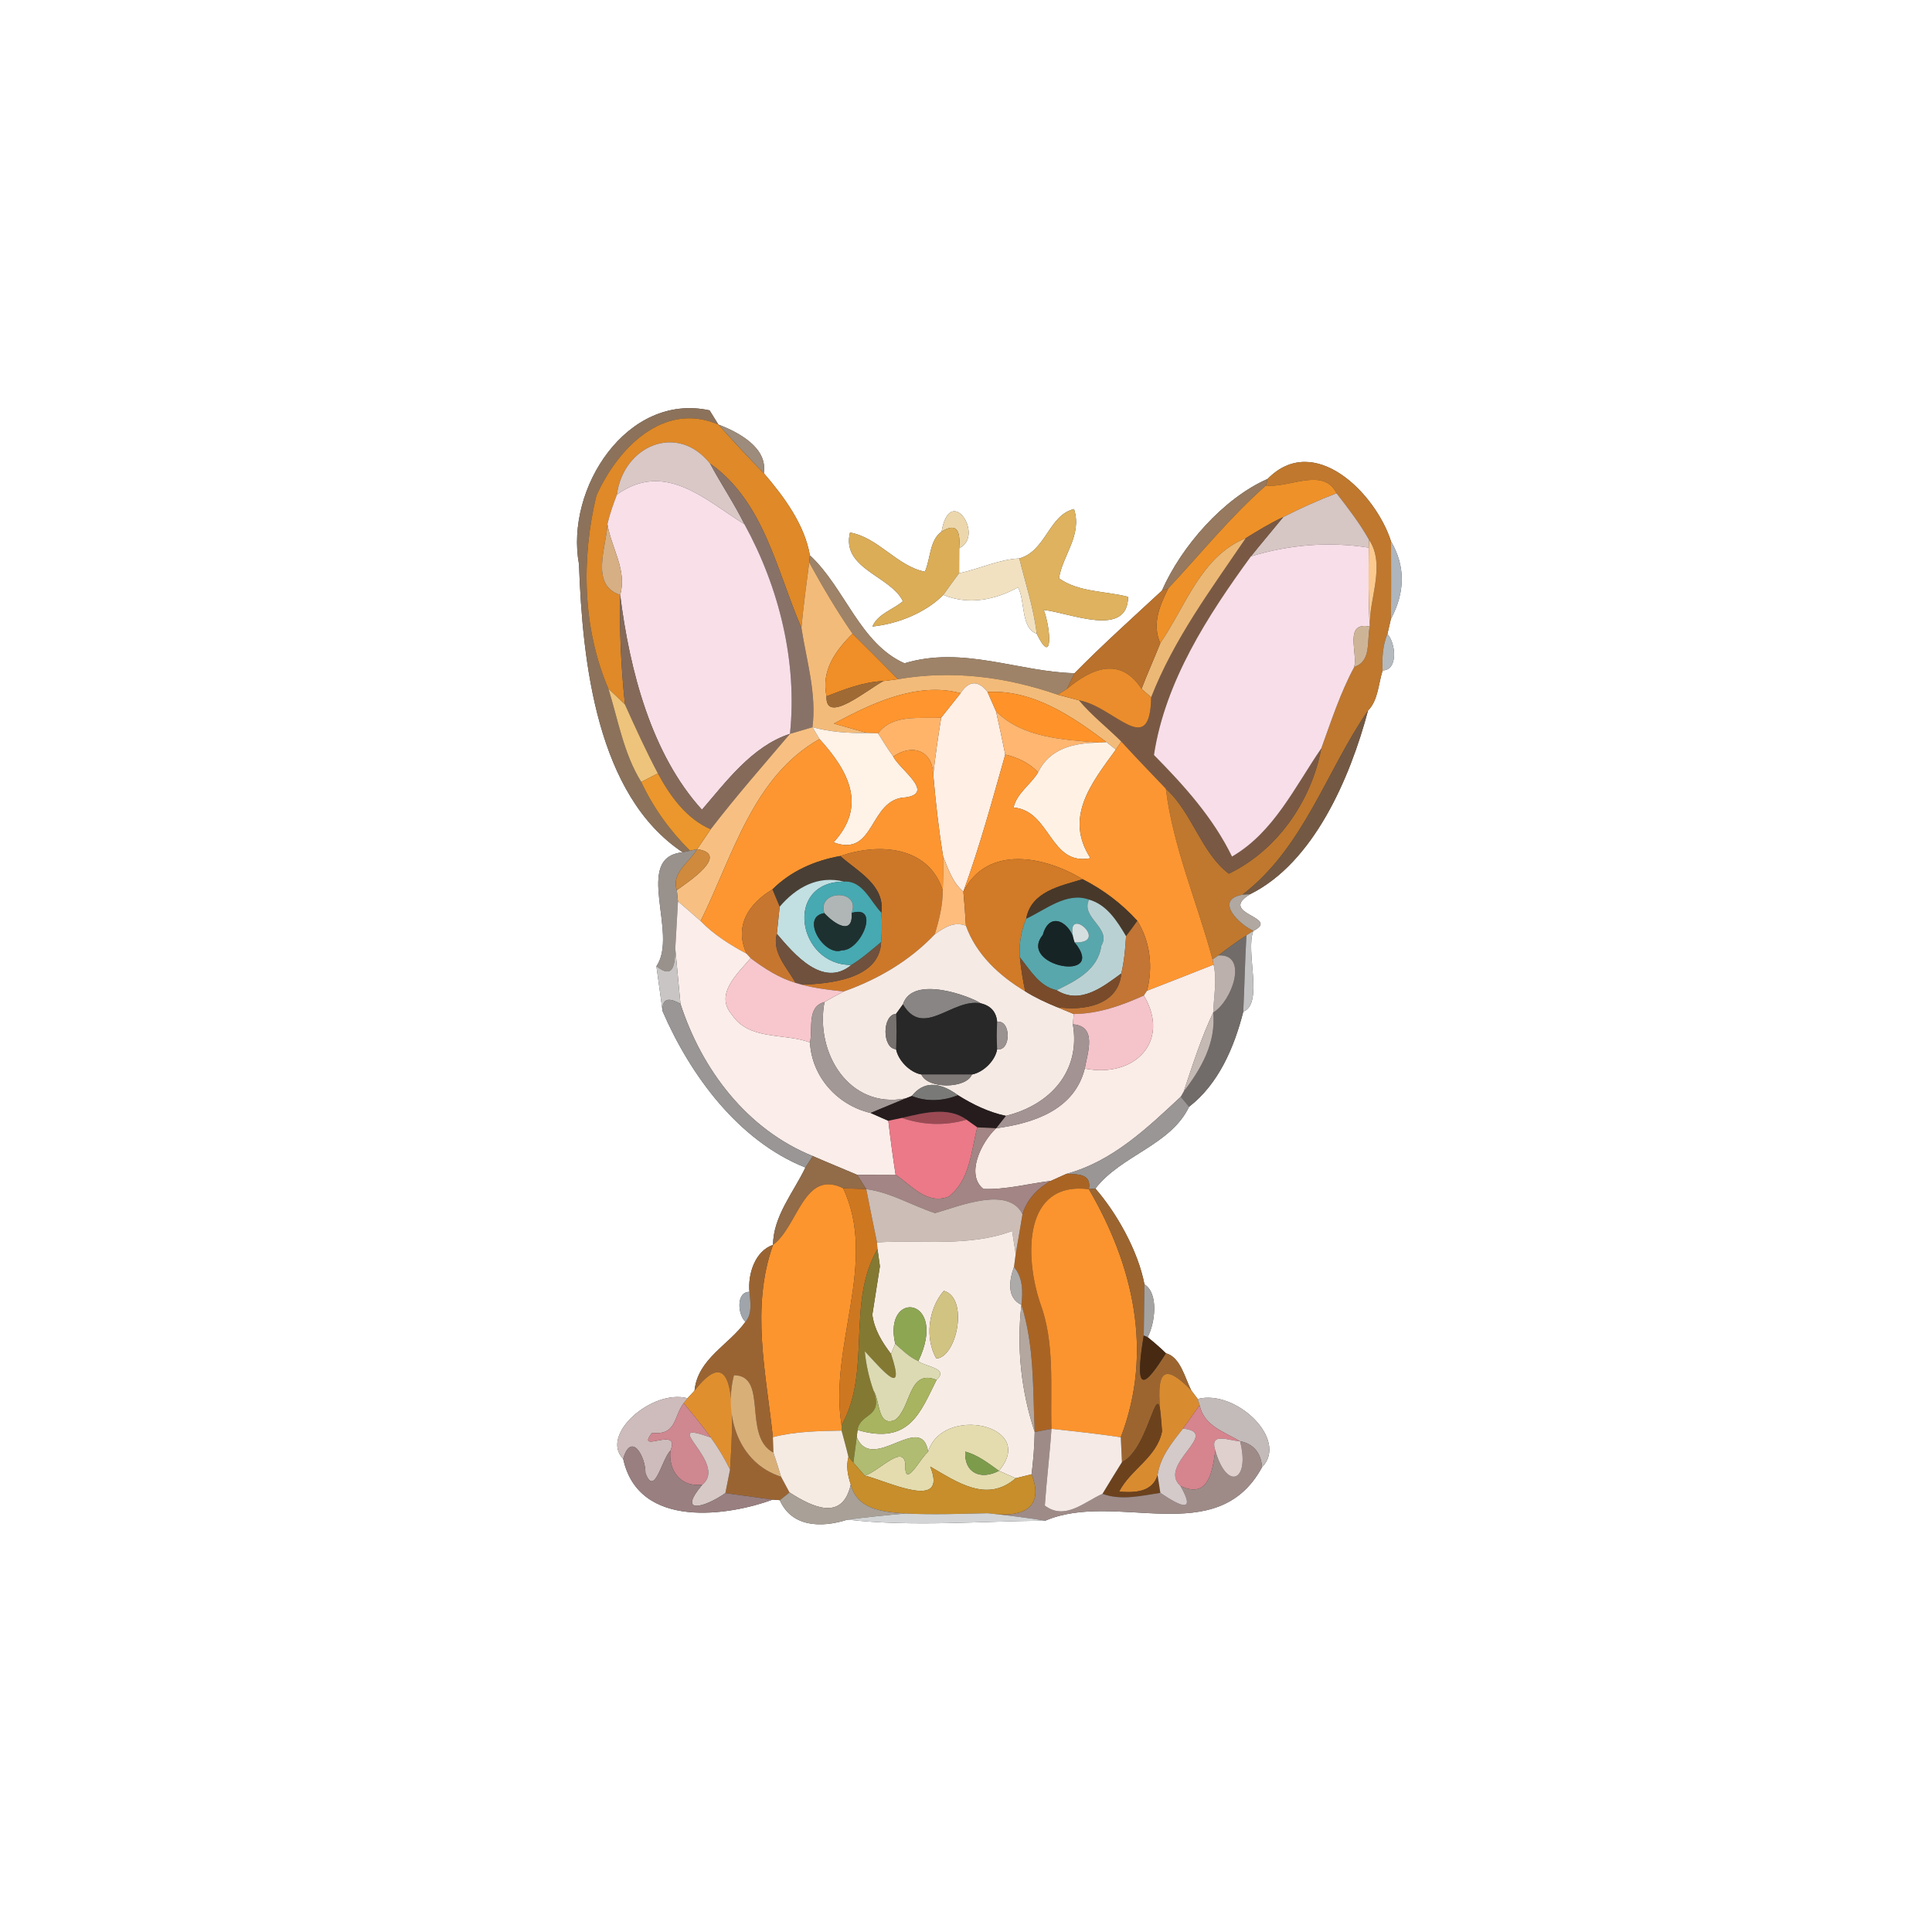 <?xml version="1.0" encoding="UTF-8" ?>
<!DOCTYPE svg PUBLIC "-//W3C//DTD SVG 1.1//EN" "http://www.w3.org/Graphics/SVG/1.1/DTD/svg11.dtd">
<svg width="250pt" height="250pt" viewBox="0 0 250 250" version="1.1" xmlns="http://www.w3.org/2000/svg">
<rect x="0" y="0" width="250" height="250" fill="#333333" stroke="none"/>
<g id="#ffffffff">
<path fill="#ffffff" opacity="1.00" d=" M 0.00 0.00 L 250.00 0.00 L 250.00 250.00 L 0.00 250.00 L 0.00 0.00 M 74.92 73.01 C 75.37 85.68 77.22 102.91 88.34 110.29 C 81.85 110.91 87.85 120.82 84.94 125.03 C 85.14 126.48 85.54 129.39 85.74 130.85 C 89.34 139.17 95.57 147.63 104.22 151.08 C 102.67 154.32 100.06 157.36 100.03 161.09 C 97.69 161.87 96.75 164.91 96.98 167.17 C 95.22 167.13 95.46 170.15 96.46 171.04 C 94.31 174.06 90.29 175.81 89.87 179.95 C 89.65 180.19 89.20 180.69 88.97 180.93 C 84.33 179.71 77.58 185.71 80.64 188.77 C 82.64 198.05 94.52 196.07 99.99 194.05 L 100.91 194.12 C 102.43 197.60 106.26 197.74 109.67 196.64 C 118.16 197.60 126.75 196.84 135.27 196.77 C 144.46 192.84 157.47 200.62 163.31 189.85 C 166.80 186.29 159.89 179.73 154.98 181.03 C 154.77 180.75 154.36 180.20 154.15 179.92 C 153.32 178.29 152.74 175.60 150.87 175.11 C 150.12 174.38 149.32 173.68 148.50 173.03 C 149.48 171.19 149.95 167.35 148.09 166.19 C 147.27 161.85 144.45 156.89 141.74 153.80 C 145.10 149.46 151.46 148.22 153.87 143.21 C 157.69 140.26 159.71 135.51 160.88 130.91 C 163.57 129.85 161.11 123.08 162.19 120.45 C 165.80 118.64 157.48 118.31 161.76 115.71 C 169.98 111.64 174.69 100.70 177.02 91.95 C 178.34 90.61 178.36 88.48 178.91 86.75 C 180.97 86.73 180.60 83.17 179.53 82.04 C 179.64 81.55 179.86 80.59 179.98 80.10 C 181.85 76.59 181.86 73.25 180.00 70.06 C 178.01 63.82 170.05 55.84 164.03 61.97 C 158.28 64.50 152.88 70.69 150.35 76.43 C 146.57 79.93 142.62 83.48 139.05 87.11 C 131.85 86.96 124.59 83.53 117.04 85.83 C 111.26 83.27 109.32 76.04 104.80 71.86 C 104.12 67.89 101.46 64.28 98.83 61.22 C 99.38 57.94 95.54 55.91 92.96 54.94 C 92.67 54.48 92.11 53.56 91.82 53.10 C 81.17 50.77 73.11 63.19 74.92 73.01 M 121.84 68.79 C 120.27 69.89 120.43 72.31 119.68 73.98 C 116.03 73.24 113.68 69.56 109.99 68.91 C 108.84 73.62 115.27 74.51 116.84 77.80 C 115.55 78.90 113.60 79.42 112.89 81.07 C 116.18 80.73 119.73 79.31 122.07 76.98 C 125.34 78.33 128.79 77.63 131.74 76.00 C 132.69 77.83 132.07 81.26 134.15 82.00 C 136.29 86.41 135.98 81.31 135.06 78.93 C 138.44 79.28 145.91 82.62 145.98 77.23 C 143.02 76.46 139.59 76.66 137.03 74.83 C 137.52 71.78 140.06 69.29 138.98 65.87 C 135.71 66.65 135.37 71.29 131.90 72.26 C 129.22 72.38 126.73 73.64 124.11 74.17 C 124.11 73.37 124.12 71.75 124.12 70.94 C 127.49 69.34 122.95 62.45 121.84 68.79 Z" />
</g>
<g id="#8c725bff">
<path fill="#8c725b" opacity="1.00" d=" M 74.92 73.01 C 73.11 63.19 81.17 50.77 91.82 53.10 C 92.11 53.56 92.67 54.48 92.96 54.94 C 85.79 51.84 79.85 58.14 77.17 64.14 C 75.20 72.31 75.38 81.34 78.73 89.13 C 79.99 93.19 80.70 97.52 82.98 101.19 C 84.53 104.51 86.69 107.50 89.29 110.08 L 88.34 110.29 C 77.22 102.91 75.37 85.68 74.92 73.01 Z" />
</g>
<g id="#df8928ff">
<path fill="#df8928" opacity="1.00" d=" M 77.17 64.14 C 79.85 58.14 85.79 51.84 92.96 54.94 C 94.87 57.07 96.82 59.18 98.83 61.22 C 101.46 64.28 104.12 67.89 104.80 71.86 L 104.71 72.78 C 104.34 75.59 103.97 78.41 103.70 81.23 C 100.49 73.86 98.89 64.93 91.88 59.98 C 87.60 54.63 80.65 57.71 79.83 64.00 C 79.35 65.25 78.90 66.51 78.60 67.82 C 78.50 70.70 76.29 75.70 80.25 76.98 C 80.15 81.71 80.37 86.45 80.87 91.16 C 80.17 90.47 79.45 89.80 78.73 89.13 C 75.38 81.34 75.20 72.31 77.17 64.14 Z" />
</g>
<g id="#9d8b7bff">
<path fill="#9d8b7b" opacity="1.00" d=" M 92.96 54.94 C 95.54 55.91 99.38 57.94 98.83 61.22 C 96.82 59.18 94.87 57.07 92.96 54.94 Z" />
</g>
<g id="#d9c8c6ff">
<path fill="#d9c8c6" opacity="1.00" d=" M 79.83 64.00 C 80.65 57.71 87.60 54.63 91.88 59.98 C 93.30 62.63 95.00 65.14 96.34 67.85 C 91.19 64.61 86.00 59.58 79.83 64.00 Z" />
</g>
<g id="#887268ff">
<path fill="#887268" opacity="1.00" d=" M 91.88 59.98 C 98.89 64.93 100.49 73.86 103.70 81.23 C 104.36 85.49 105.69 89.78 105.13 94.10 C 104.16 94.39 103.19 94.67 102.22 94.96 C 103.20 85.64 100.82 76.01 96.34 67.85 C 95.00 65.14 93.30 62.63 91.88 59.98 Z" />
</g>
<g id="#bf782eff">
<path fill="#bf782e" opacity="1.00" d=" M 164.03 61.97 C 170.05 55.84 178.01 63.82 180.00 70.06 C 180.00 73.40 180.04 76.76 179.98 80.10 C 179.86 80.59 179.64 81.55 179.53 82.04 C 178.92 83.53 178.82 85.15 178.91 86.75 C 178.36 88.48 178.34 90.61 177.02 91.95 C 171.64 99.73 168.72 109.68 160.78 115.77 C 157.07 116.44 160.34 119.61 162.19 120.45 L 161.29 121.04 C 160.03 121.84 158.84 122.73 157.66 123.63 L 156.90 124.15 C 154.94 116.81 151.79 109.63 150.86 102.06 C 154.26 105.11 155.46 110.38 159.01 113.05 C 165.30 110.02 169.69 103.63 170.97 96.85 C 172.27 93.28 173.44 89.64 175.25 86.29 C 177.49 85.58 176.85 82.87 177.25 81.07 C 177.13 77.51 179.35 73.13 177.15 69.84 C 175.95 67.71 174.45 65.76 172.95 63.83 C 171.24 60.38 166.81 63.19 163.81 62.83 L 164.03 61.97 Z" />
</g>
<g id="#f8dfe8ff">
<path fill="#f8dfe8" opacity="1.00" d=" M 79.83 64.00 C 86.00 59.58 91.19 64.61 96.34 67.85 C 100.82 76.01 103.20 85.64 102.22 94.96 C 97.28 96.56 93.85 101.30 90.83 104.78 C 84.30 97.59 81.47 86.77 80.25 76.98 C 81.17 73.75 79.09 70.91 78.60 67.82 C 78.90 66.51 79.35 65.25 79.83 64.00 Z" />
</g>
<g id="#96795eff">
<path fill="#96795e" opacity="1.00" d=" M 150.35 76.43 C 152.88 70.69 158.28 64.50 164.03 61.97 L 163.81 62.83 C 159.20 66.88 155.36 71.67 151.17 76.14 L 150.35 76.43 Z" />
</g>
<g id="#ee9129ff">
<path fill="#ee9129" opacity="1.00" d=" M 163.81 62.83 C 166.81 63.19 171.24 60.38 172.95 63.83 C 170.59 64.73 168.29 65.76 166.05 66.91 C 164.36 67.69 162.78 68.67 161.20 69.64 C 155.41 71.98 153.44 78.42 150.14 83.23 C 149.05 80.76 150.05 78.37 151.17 76.14 C 155.36 71.67 159.20 66.88 163.81 62.83 Z" />
</g>
<g id="#d6c6c4ff">
<path fill="#d6c6c4" opacity="1.00" d=" M 166.05 66.91 C 168.29 65.76 170.59 64.73 172.95 63.83 C 174.45 65.76 175.95 67.71 177.15 69.84 L 177.12 70.86 C 171.96 70.06 166.85 70.47 161.87 71.99 C 163.24 70.28 164.66 68.61 166.05 66.91 Z" />
</g>
<g id="#ecd7acff">
<path fill="#ecd7ac" opacity="1.00" d=" M 121.84 68.79 C 122.95 62.45 127.49 69.34 124.12 70.94 C 124.27 68.95 123.96 67.47 121.84 68.79 Z" />
</g>
<g id="#deb25eff">
<path fill="#deb25e" opacity="1.00" d=" M 131.90 72.26 C 135.37 71.29 135.71 66.65 138.98 65.87 C 140.06 69.29 137.52 71.78 137.03 74.83 C 139.59 76.66 143.02 76.46 145.98 77.23 C 145.91 82.62 138.44 79.28 135.06 78.93 C 135.98 81.31 136.29 86.41 134.15 82.00 C 133.76 78.67 132.69 75.50 131.90 72.26 Z" />
</g>
<g id="#7a5944ff">
<path fill="#7a5944" opacity="1.00" d=" M 161.20 69.64 C 162.78 68.67 164.36 67.69 166.05 66.91 C 164.66 68.61 163.24 70.28 161.87 71.99 C 156.28 79.65 150.77 88.17 149.32 97.70 C 153.21 101.64 156.98 105.81 159.42 110.84 C 164.82 107.71 167.55 101.82 170.97 96.85 C 169.69 103.63 165.30 110.02 159.01 113.05 C 155.46 110.38 154.26 105.11 150.86 102.06 C 148.94 100.03 146.98 98.03 145.10 95.96 C 143.30 94.16 141.26 92.59 139.62 90.62 C 144.21 91.42 148.82 98.34 148.96 90.23 C 151.90 82.71 156.70 76.26 161.20 69.64 Z" />
</g>
<g id="#d6af84ff">
<path fill="#d6af84" opacity="1.00" d=" M 80.25 76.98 C 76.29 75.70 78.50 70.70 78.60 67.82 C 79.09 70.91 81.17 73.75 80.25 76.98 Z" />
</g>
<g id="#dbad57ff">
<path fill="#dbad57" opacity="1.00" d=" M 121.84 68.79 C 123.96 67.47 124.27 68.95 124.12 70.94 C 124.12 71.75 124.11 73.37 124.11 74.17 C 123.42 75.10 122.74 76.03 122.07 76.98 C 119.73 79.31 116.18 80.73 112.89 81.07 C 113.60 79.42 115.55 78.90 116.84 77.80 C 115.27 74.51 108.84 73.62 109.99 68.91 C 113.68 69.56 116.03 73.24 119.68 73.98 C 120.43 72.31 120.27 69.89 121.84 68.79 Z" />
</g>
<g id="#ecb875ff">
<path fill="#ecb875" opacity="1.00" d=" M 150.14 83.23 C 153.44 78.42 155.41 71.98 161.20 69.64 C 156.70 76.26 151.90 82.71 148.96 90.23 C 148.65 89.96 148.02 89.41 147.71 89.14 C 148.48 87.15 149.35 85.21 150.14 83.23 Z" />
</g>
<g id="#f7dee8ff">
<path fill="#f7dee8" opacity="1.00" d=" M 161.87 71.99 C 166.85 70.47 171.96 70.06 177.12 70.86 C 177.09 74.26 177.05 77.67 177.25 81.07 C 173.90 80.42 175.68 84.34 175.25 86.29 C 173.44 89.64 172.27 93.28 170.97 96.85 C 167.55 101.82 164.82 107.71 159.42 110.84 C 156.98 105.81 153.21 101.64 149.32 97.70 C 150.77 88.17 156.28 79.65 161.87 71.99 Z" />
</g>
<g id="#fcca8eff">
<path fill="#fcca8e" opacity="1.00" d=" M 177.15 69.84 C 179.35 73.13 177.13 77.51 177.25 81.07 C 177.05 77.67 177.09 74.26 177.12 70.86 L 177.15 69.84 Z" />
</g>
<g id="#aeb5bcff">
<path fill="#aeb5bc" opacity="1.00" d=" M 180.00 70.06 C 181.86 73.25 181.85 76.59 179.98 80.10 C 180.04 76.76 180.00 73.40 180.00 70.06 Z" />
</g>
<g id="#9e8368ff">
<path fill="#9e8368" opacity="1.00" d=" M 104.80 71.86 C 109.32 76.04 111.26 83.27 117.04 85.83 C 124.59 83.53 131.85 86.96 139.05 87.11 C 138.80 87.62 138.31 88.64 138.06 89.15 C 137.76 89.34 137.16 89.71 136.86 89.89 C 130.15 87.57 123.20 86.68 116.19 87.89 C 114.24 85.92 112.29 83.94 110.32 82.00 C 108.27 79.04 106.44 75.93 104.71 72.78 L 104.80 71.86 Z" />
</g>
<g id="#f1e1c1ff">
<path fill="#f1e1c1" opacity="1.00" d=" M 124.11 74.17 C 126.73 73.64 129.22 72.38 131.90 72.26 C 132.69 75.50 133.76 78.67 134.15 82.00 C 132.07 81.26 132.69 77.83 131.74 76.00 C 128.79 77.63 125.34 78.33 122.07 76.98 C 122.74 76.03 123.42 75.10 124.11 74.17 Z" />
</g>
<g id="#f3bb79ff">
<path fill="#f3bb79" opacity="1.00" d=" M 103.70 81.23 C 103.97 78.41 104.34 75.59 104.71 72.78 C 106.44 75.93 108.27 79.04 110.32 82.00 C 108.10 84.20 106.24 86.78 106.95 90.10 C 106.77 93.88 112.36 89.13 114.32 88.13 C 114.79 88.07 115.72 87.95 116.19 87.89 C 123.20 86.68 130.15 87.57 136.86 89.89 C 137.78 90.14 138.70 90.38 139.62 90.62 C 141.26 92.59 143.30 94.16 145.10 95.96 C 144.92 96.22 144.57 96.74 144.39 97.00 C 144.09 96.76 143.49 96.27 143.18 96.03 C 138.74 92.68 133.60 89.19 127.79 89.55 C 126.60 88.00 125.36 88.05 124.30 89.70 C 118.68 88.18 112.80 91.01 107.90 93.63 C 109.33 94.04 110.76 94.43 112.20 94.84 C 109.82 94.89 107.43 94.72 105.13 94.10 C 105.69 89.78 104.36 85.49 103.70 81.23 Z" />
</g>
<g id="#b9712cff">
<path fill="#b9712c" opacity="1.00" d=" M 150.35 76.43 L 151.17 76.14 C 150.05 78.37 149.05 80.76 150.14 83.23 C 149.35 85.21 148.48 87.15 147.71 89.14 C 144.99 84.95 141.30 86.43 138.06 89.15 C 138.31 88.64 138.80 87.62 139.05 87.11 C 142.62 83.48 146.57 79.93 150.35 76.43 Z" />
</g>
<g id="#856a5aff">
<path fill="#856a5a" opacity="1.00" d=" M 80.25 76.98 C 81.47 86.77 84.30 97.59 90.83 104.78 C 93.85 101.30 97.28 96.56 102.22 94.96 C 98.76 99.04 95.22 103.06 91.96 107.31 C 88.79 105.92 86.73 103.03 85.13 100.08 C 83.59 97.16 82.22 94.16 80.87 91.16 C 80.37 86.45 80.15 81.71 80.25 76.98 Z" />
</g>
<g id="#ceb497ff">
<path fill="#ceb497" opacity="1.00" d=" M 175.25 86.29 C 175.68 84.34 173.90 80.42 177.25 81.07 C 176.85 82.87 177.49 85.58 175.25 86.29 Z" />
</g>
<g id="#f08e27ff">
<path fill="#f08e27" opacity="1.00" d=" M 110.32 82.00 C 112.29 83.94 114.24 85.92 116.19 87.89 C 115.72 87.95 114.79 88.07 114.32 88.13 C 111.74 88.23 109.33 89.18 106.95 90.10 C 106.24 86.78 108.10 84.20 110.32 82.00 Z" />
</g>
<g id="#b5babeff">
<path fill="#b5babe" opacity="1.00" d=" M 178.91 86.75 C 178.82 85.15 178.92 83.53 179.53 82.04 C 180.60 83.17 180.97 86.73 178.91 86.75 Z" />
</g>
<g id="#eb8d2cff">
<path fill="#eb8d2c" opacity="1.00" d=" M 138.06 89.15 C 141.30 86.43 144.99 84.95 147.71 89.14 C 148.02 89.41 148.65 89.96 148.96 90.23 C 148.82 98.34 144.21 91.42 139.62 90.62 C 138.70 90.38 137.78 90.14 136.86 89.89 C 137.16 89.71 137.76 89.34 138.06 89.15 Z" />
</g>
<g id="#a06a34ff">
<path fill="#a06a34" opacity="1.00" d=" M 106.95 90.10 C 109.33 89.18 111.74 88.23 114.32 88.13 C 112.36 89.13 106.77 93.88 106.95 90.10 Z" />
</g>
<g id="#ffefe5ff">
<path fill="#ffefe5" opacity="1.00" d=" M 124.30 89.70 C 125.36 88.05 126.60 88.00 127.79 89.55 C 128.07 90.18 128.61 91.43 128.89 92.05 C 129.30 93.91 129.71 95.77 130.08 97.64 C 128.40 103.59 126.77 109.55 124.66 115.37 C 123.25 114.22 122.71 112.45 122.04 110.83 C 121.46 107.31 121.07 103.76 120.76 100.20 C 121.05 97.74 121.39 95.29 121.79 92.86 C 122.63 91.81 123.47 90.76 124.30 89.70 Z" />
</g>
<g id="#eec37bff">
<path fill="#eec37b" opacity="1.00" d=" M 78.73 89.13 C 79.45 89.80 80.17 90.47 80.87 91.16 C 82.22 94.16 83.59 97.16 85.13 100.08 C 84.59 100.36 83.51 100.91 82.98 101.19 C 80.70 97.52 79.99 93.19 78.73 89.13 Z" />
</g>
<g id="#ff952eff">
<path fill="#ff952e" opacity="1.00" d=" M 107.90 93.63 C 112.80 91.01 118.68 88.18 124.30 89.70 C 123.47 90.76 122.63 91.81 121.79 92.86 C 118.90 93.02 115.57 92.36 113.62 94.89 C 113.27 94.87 112.55 94.85 112.20 94.84 C 110.76 94.43 109.33 94.04 107.90 93.63 Z" />
</g>
<g id="#ff9329ff">
<path fill="#ff9329" opacity="1.00" d=" M 127.79 89.55 C 133.60 89.19 138.74 92.68 143.18 96.03 L 142.27 96.09 C 137.72 95.73 132.35 95.52 128.89 92.05 C 128.61 91.43 128.07 90.18 127.79 89.55 Z" />
</g>
<g id="#ffb670ff">
<path fill="#ffb670" opacity="1.00" d=" M 128.89 92.05 C 132.35 95.52 137.72 95.73 142.27 96.09 C 138.90 96.12 135.82 96.87 134.33 99.94 C 133.19 98.71 131.69 98.03 130.08 97.64 C 129.71 95.77 129.30 93.91 128.89 92.05 Z" />
</g>
<g id="#735944ff">
<path fill="#735944" opacity="1.00" d=" M 160.78 115.77 C 168.72 109.68 171.64 99.73 177.02 91.95 C 174.69 100.70 169.98 111.64 161.76 115.71 L 160.78 115.77 Z" />
</g>
<g id="#ffb46aff">
<path fill="#ffb46a" opacity="1.00" d=" M 113.62 94.89 C 115.57 92.36 118.90 93.02 121.79 92.86 C 121.39 95.29 121.05 97.74 120.76 100.20 C 120.64 97.10 118.05 96.19 115.59 97.90 C 114.87 96.93 114.26 95.90 113.62 94.89 Z" />
</g>
<g id="#f7c082ff">
<path fill="#f7c082" opacity="1.00" d=" M 102.22 94.96 C 103.19 94.67 104.16 94.39 105.13 94.10 C 105.36 94.48 105.81 95.25 106.04 95.63 C 97.40 100.49 94.79 110.86 90.66 119.18 C 89.69 118.32 88.71 117.47 87.73 116.63 C 87.69 116.26 87.62 115.54 87.58 115.18 C 89.13 114.08 94.51 110.52 90.21 109.88 C 90.79 109.02 91.37 108.17 91.96 107.31 C 95.22 103.06 98.76 99.04 102.22 94.96 Z" />
</g>
<g id="#fff2e6ff">
<path fill="#fff2e6" opacity="1.00" d=" M 105.13 94.10 C 107.43 94.72 109.82 94.89 112.20 94.84 C 112.55 94.85 113.27 94.87 113.62 94.89 C 114.26 95.90 114.87 96.93 115.59 97.90 C 116.37 99.53 121.06 102.62 117.20 103.18 C 112.41 103.33 113.32 111.04 107.86 109.00 C 112.21 104.29 109.83 99.79 106.04 95.63 C 105.81 95.25 105.36 94.48 105.13 94.10 Z" />
</g>
<g id="#fd9631ff">
<path fill="#fd9631" opacity="1.00" d=" M 90.66 119.18 C 94.79 110.86 97.40 100.49 106.04 95.63 C 109.83 99.79 112.21 104.29 107.86 109.00 C 113.32 111.04 112.41 103.33 117.20 103.18 C 121.06 102.62 116.37 99.53 115.59 97.90 C 118.05 96.19 120.64 97.10 120.76 100.20 C 121.07 103.76 121.46 107.31 122.04 110.83 C 122.06 112.29 122.05 113.74 121.99 115.19 C 120.12 109.46 113.73 109.04 108.73 110.77 C 105.44 111.35 102.34 112.71 99.95 115.09 C 96.88 116.91 94.95 119.85 96.61 123.41 C 94.46 122.25 92.37 120.95 90.66 119.18 Z" />
</g>
<g id="#fff2e5ff">
<path fill="#fff2e5" opacity="1.00" d=" M 142.27 96.09 L 143.18 96.03 C 143.49 96.27 144.09 96.76 144.39 97.00 C 141.14 101.45 137.71 105.80 141.11 111.05 C 135.82 112.09 135.97 104.90 131.15 104.49 C 131.58 102.62 133.38 101.53 134.33 99.94 C 135.82 96.87 138.90 96.12 142.27 96.09 Z" />
</g>
<g id="#fc9632ff">
<path fill="#fc9632" opacity="1.00" d=" M 145.10 95.96 C 146.98 98.03 148.94 100.03 150.86 102.06 C 151.79 109.63 154.94 116.81 156.90 124.15 L 157.04 124.83 C 154.17 125.96 151.30 127.10 148.42 128.21 C 149.22 125.19 148.85 121.82 147.17 119.16 C 145.17 116.94 142.75 115.12 140.09 113.77 C 135.21 110.79 127.76 109.27 124.66 115.37 C 126.77 109.55 128.40 103.59 130.08 97.64 C 131.69 98.03 133.19 98.71 134.33 99.94 C 133.38 101.53 131.58 102.62 131.15 104.49 C 135.97 104.90 135.82 112.09 141.11 111.05 C 137.71 105.80 141.14 101.45 144.39 97.00 C 144.57 96.74 144.92 96.22 145.10 95.96 Z" />
</g>
<g id="#eb972dff">
<path fill="#eb972d" opacity="1.00" d=" M 85.13 100.08 C 86.73 103.03 88.79 105.92 91.96 107.31 C 91.37 108.17 90.79 109.02 90.21 109.88 L 89.29 110.08 C 86.69 107.50 84.53 104.51 82.98 101.19 C 83.51 100.91 84.59 100.36 85.13 100.08 Z" />
</g>
<g id="#99928cff">
<path fill="#99928c" opacity="1.00" d=" M 88.34 110.29 L 89.29 110.08 L 90.21 109.88 C 89.22 111.60 86.84 112.93 87.58 115.18 C 87.62 115.54 87.69 116.26 87.73 116.63 C 87.64 118.16 87.47 121.22 87.38 122.75 C 87.36 124.81 87.15 126.78 84.94 125.03 C 87.85 120.82 81.85 110.91 88.34 110.29 Z" />
</g>
<g id="#cf8a3dff">
<path fill="#cf8a3d" opacity="1.00" d=" M 90.21 109.88 C 94.51 110.52 89.13 114.08 87.58 115.18 C 86.84 112.93 89.22 111.60 90.21 109.88 Z" />
</g>
<g id="#cd7829ff">
<path fill="#cd7829" opacity="1.00" d=" M 108.73 110.77 C 113.73 109.04 120.12 109.46 121.99 115.19 C 122.00 117.14 121.52 119.04 120.96 120.90 C 117.68 124.35 113.63 126.71 109.18 128.30 C 107.36 128.10 105.54 127.90 103.77 127.42 C 107.26 127.29 113.81 126.75 114.02 121.91 C 114.13 120.64 114.14 119.37 114.05 118.10 C 114.54 114.53 110.99 112.79 108.73 110.77 Z" />
</g>
<g id="#4a3f34ff">
<path fill="#4a3f34" opacity="1.00" d=" M 99.95 115.09 C 102.34 112.71 105.44 111.35 108.73 110.77 C 110.99 112.79 114.54 114.53 114.05 118.10 C 112.61 116.63 111.63 113.91 109.21 114.08 C 105.85 113.23 103.00 114.84 100.89 117.33 C 100.65 116.77 100.18 115.65 99.95 115.09 Z" />
</g>
<g id="#febd7dff">
<path fill="#febd7d" opacity="1.00" d=" M 122.04 110.83 C 122.71 112.45 123.25 114.22 124.66 115.37 C 124.80 116.84 124.90 118.31 124.99 119.79 C 123.46 119.18 122.16 120.04 120.96 120.90 C 121.52 119.04 122.00 117.14 121.99 115.19 C 122.05 113.74 122.06 112.29 122.04 110.83 Z" />
</g>
<g id="#d17a27ff">
<path fill="#d17a27" opacity="1.00" d=" M 124.66 115.37 C 127.76 109.27 135.21 110.79 140.09 113.77 C 137.20 114.65 133.42 115.35 132.79 118.89 C 132.14 120.46 131.83 122.18 131.97 123.88 C 132.11 125.36 132.36 126.82 132.66 128.28 C 129.33 126.29 126.32 123.51 124.99 119.79 C 124.90 118.31 124.80 116.84 124.66 115.37 Z" />
</g>
<g id="#c2dfe2ff">
<path fill="#c2dfe2" opacity="1.00" d=" M 100.89 117.33 C 103.00 114.84 105.85 113.23 109.21 114.08 C 101.37 114.10 103.20 124.95 110.18 124.86 C 106.50 127.91 102.77 123.48 100.52 120.83 C 100.64 119.66 100.76 118.50 100.89 117.33 Z" />
</g>
<g id="#47a9b1ff">
<path fill="#47a9b1" opacity="1.00" d=" M 109.21 114.08 C 111.63 113.91 112.61 116.63 114.05 118.10 C 114.14 119.37 114.13 120.64 114.02 121.91 C 112.77 122.93 111.56 124.02 110.18 124.86 C 103.20 124.95 101.37 114.10 109.21 114.08 M 106.67 118.16 C 103.49 118.64 106.65 123.83 108.93 122.97 C 111.40 123.06 113.97 117.00 110.21 118.13 C 111.39 115.01 105.70 115.11 106.67 118.16 Z" />
</g>
<g id="#483829ff">
<path fill="#483829" opacity="1.00" d=" M 132.79 118.89 C 133.42 115.35 137.20 114.65 140.09 113.77 C 142.75 115.12 145.17 116.94 147.17 119.16 C 146.70 119.83 146.21 120.49 145.71 121.14 C 144.55 119.19 143.24 117.07 140.92 116.41 C 138.06 115.37 135.28 117.73 132.79 118.89 Z" />
</g>
<g id="#c7762fff">
<path fill="#c7762f" opacity="1.00" d=" M 96.61 123.41 C 94.95 119.85 96.88 116.91 99.95 115.09 C 100.18 115.65 100.65 116.77 100.89 117.33 C 100.76 118.50 100.64 119.66 100.52 120.83 C 99.87 123.27 101.85 125.22 102.96 127.19 C 100.80 126.55 98.91 125.32 97.13 123.99 L 96.61 123.41 Z" />
</g>
<g id="#b0b6b6ff">
<path fill="#b0b6b6" opacity="1.00" d=" M 106.67 118.16 C 105.70 115.11 111.39 115.01 110.21 118.13 C 110.40 121.23 107.82 119.43 106.67 118.16 Z" />
</g>
<g id="#58a7acff">
<path fill="#58a7ac" opacity="1.00" d=" M 132.79 118.89 C 135.28 117.73 138.06 115.37 140.92 116.41 C 139.78 118.75 143.89 120.07 142.51 122.38 C 142.10 125.49 139.22 126.92 136.72 128.13 C 134.49 127.65 133.30 125.52 131.97 123.88 C 131.83 122.18 132.14 120.46 132.79 118.89 M 134.94 120.98 C 131.62 125.05 143.39 127.21 139.06 121.95 C 138.63 119.45 135.83 117.70 134.94 120.98 M 139.06 121.95 C 143.96 122.10 137.29 116.42 139.06 121.95 Z" />
</g>
<g id="#b0a8a1ff">
<path fill="#b0a8a1" opacity="1.00" d=" M 162.19 120.45 C 160.34 119.61 157.07 116.44 160.78 115.77 L 161.76 115.71 C 157.48 118.31 165.80 118.64 162.19 120.45 Z" />
</g>
<g id="#fbede9ff">
<path fill="#fbede9" opacity="1.00" d=" M 87.38 122.75 C 87.47 121.22 87.64 118.16 87.73 116.63 C 88.71 117.47 89.69 118.32 90.66 119.18 C 92.37 120.95 94.46 122.25 96.61 123.41 L 97.13 123.99 C 95.48 125.96 92.42 128.64 94.70 131.29 C 96.95 134.68 101.40 133.63 104.81 134.89 C 105.05 139.35 108.37 143.02 112.66 144.02 C 113.23 144.27 114.38 144.78 114.95 145.03 C 115.22 147.35 115.53 149.68 115.89 152.00 C 114.23 152.00 112.57 152.02 110.91 152.02 C 109.00 151.20 107.08 150.43 105.18 149.60 C 96.67 146.16 90.82 138.44 88.05 129.89 C 87.82 127.51 87.60 125.13 87.38 122.75 Z" />
</g>
<g id="#bad1d3ff">
<path fill="#bad1d3" opacity="1.00" d=" M 142.51 122.38 C 143.89 120.07 139.78 118.75 140.92 116.41 C 143.24 117.07 144.55 119.19 145.71 121.14 C 145.62 122.76 145.47 124.38 145.10 125.96 C 142.66 127.75 139.77 130.03 136.72 128.13 C 139.22 126.92 142.10 125.49 142.51 122.38 Z" />
</g>
<g id="#1e3131ff">
<path fill="#1e3131" opacity="1.00" d=" M 108.93 122.97 C 106.65 123.83 103.49 118.64 106.67 118.16 C 107.82 119.43 110.40 121.23 110.21 118.13 C 113.97 117.00 111.40 123.06 108.93 122.97 Z" />
</g>
<g id="#f6eae4ff">
<path fill="#f6eae4" opacity="1.00" d=" M 120.96 120.90 C 122.16 120.04 123.46 119.18 124.99 119.79 C 126.32 123.51 129.33 126.29 132.66 128.28 C 133.96 129.09 135.36 129.74 136.78 130.32 C 137.32 130.55 138.40 130.99 138.94 131.21 C 138.91 131.54 138.85 132.21 138.83 132.55 C 139.86 138.53 135.99 142.96 130.16 144.39 C 127.93 143.92 125.88 142.92 123.96 141.72 C 121.47 139.90 119.47 139.94 117.99 141.82 L 117.20 142.13 C 109.86 143.56 105.44 136.19 106.69 129.66 C 107.51 129.18 108.34 128.73 109.18 128.30 C 113.63 126.71 117.68 124.35 120.96 120.90 M 116.84 129.96 C 116.62 130.27 116.18 130.88 115.95 131.19 C 114.14 131.30 114.12 135.68 115.95 135.77 C 116.24 137.25 117.74 138.77 119.23 139.04 C 120.01 140.92 124.99 140.92 125.77 139.04 C 127.25 138.76 128.78 137.26 129.03 135.77 C 130.85 136.09 130.85 131.91 129.03 132.23 C 128.92 130.94 128.21 130.14 126.91 129.83 C 125.80 129.04 118.10 126.03 116.84 129.96 Z" />
</g>
<g id="#172425ff">
<path fill="#172425" opacity="1.00" d=" M 134.94 120.98 C 135.83 117.70 138.63 119.45 139.06 121.95 C 143.39 127.21 131.62 125.05 134.94 120.98 Z" />
</g>
<g id="#d6dfe0ff">
<path fill="#d6dfe0" opacity="1.00" d=" M 139.06 121.95 C 137.29 116.42 143.96 122.10 139.06 121.95 Z" />
</g>
<g id="#c27534ff">
<path fill="#c27534" opacity="1.00" d=" M 147.17 119.16 C 148.85 121.82 149.22 125.19 148.42 128.21 L 148.01 128.82 C 145.14 130.12 142.13 131.19 138.94 131.21 C 138.40 130.99 137.32 130.55 136.78 130.32 C 140.28 130.85 144.72 130.06 145.10 125.96 C 145.47 124.38 145.62 122.76 145.71 121.14 C 146.21 120.49 146.70 119.83 147.17 119.16 Z" />
</g>
<g id="#70513dff">
<path fill="#70513d" opacity="1.00" d=" M 102.96 127.19 C 101.85 125.22 99.87 123.27 100.52 120.83 C 102.77 123.48 106.50 127.91 110.18 124.86 C 111.56 124.02 112.77 122.93 114.02 121.91 C 113.81 126.75 107.26 127.29 103.77 127.42 L 102.96 127.19 Z" />
</g>
<g id="#716c69ff">
<path fill="#716c69" opacity="1.00" d=" M 157.66 123.63 C 158.84 122.73 160.03 121.84 161.29 121.04 C 161.10 124.32 161.04 127.62 160.88 130.91 C 159.71 135.51 157.69 140.26 153.87 143.21 C 153.60 142.88 153.06 142.24 152.79 141.92 L 153.18 141.23 C 155.47 138.27 157.37 134.87 156.99 131.02 C 159.46 129.53 161.58 123.40 157.66 123.63 Z" />
</g>
<g id="#c3c3c4ff">
<path fill="#c3c3c4" opacity="1.00" d=" M 161.29 121.04 L 162.19 120.45 C 161.11 123.08 163.57 129.85 160.88 130.91 C 161.04 127.62 161.10 124.32 161.29 121.04 Z" />
</g>
<g id="#c8c5c4ff">
<path fill="#c8c5c4" opacity="1.00" d=" M 87.38 122.75 C 87.60 125.13 87.82 127.51 88.05 129.89 C 86.77 129.19 85.65 128.95 85.74 130.85 C 85.54 129.39 85.14 126.48 84.94 125.03 C 87.15 126.78 87.36 124.81 87.38 122.75 Z" />
</g>
<g id="#f7c7cdff">
<path fill="#f7c7cd" opacity="1.00" d=" M 97.13 123.99 C 98.91 125.32 100.80 126.55 102.96 127.19 L 103.77 127.42 C 105.54 127.90 107.36 128.10 109.18 128.30 C 108.34 128.73 107.51 129.18 106.69 129.66 C 104.36 130.28 105.21 133.09 104.81 134.89 C 101.40 133.63 96.95 134.68 94.70 131.29 C 92.42 128.64 95.48 125.96 97.13 123.99 Z" />
</g>
<g id="#794b2aff">
<path fill="#794b2a" opacity="1.00" d=" M 131.97 123.88 C 133.30 125.52 134.49 127.65 136.72 128.13 C 139.77 130.03 142.66 127.75 145.10 125.96 C 144.72 130.06 140.28 130.85 136.78 130.32 C 135.36 129.74 133.96 129.09 132.66 128.28 C 132.36 126.82 132.11 125.36 131.97 123.88 Z" />
</g>
<g id="#bbb0abff">
<path fill="#bbb0ab" opacity="1.00" d=" M 156.90 124.15 L 157.66 123.63 C 161.58 123.40 159.46 129.53 156.99 131.02 C 157.06 128.96 157.50 126.86 157.04 124.83 L 156.90 124.15 Z" />
</g>
<g id="#faece7ff">
<path fill="#faece7" opacity="1.00" d=" M 148.42 128.21 C 151.30 127.10 154.17 125.96 157.04 124.83 C 157.50 126.86 157.06 128.96 156.99 131.02 C 155.43 134.31 154.33 137.79 153.18 141.23 L 152.79 141.92 C 148.42 146.00 143.93 150.30 137.99 151.90 C 137.49 152.12 136.48 152.58 135.97 152.81 C 133.07 153.16 130.19 153.96 127.25 153.85 C 124.94 152.02 126.92 147.86 128.89 146.00 C 133.77 145.34 139.02 143.62 140.37 138.27 C 146.83 139.55 151.53 134.73 148.01 128.82 L 148.42 128.21 Z" />
</g>
<g id="#888584ff">
<path fill="#888584" opacity="1.00" d=" M 116.84 129.96 C 118.10 126.03 125.80 129.04 126.91 129.83 C 123.20 129.14 119.49 134.43 116.84 129.96 Z" />
</g>
<g id="#999695ff">
<path fill="#999695" opacity="1.00" d=" M 85.74 130.85 C 85.65 128.95 86.77 129.19 88.05 129.89 C 90.82 138.44 96.67 146.16 105.18 149.60 C 104.94 149.97 104.46 150.71 104.22 151.08 C 95.57 147.63 89.34 139.17 85.74 130.85 Z" />
<path fill="#999695" opacity="1.00" d=" M 137.99 151.90 C 143.93 150.30 148.42 146.00 152.79 141.92 C 153.06 142.24 153.60 142.88 153.87 143.21 C 151.46 148.22 145.10 149.46 141.74 153.80 L 140.90 153.88 C 141.26 151.84 139.46 151.96 137.99 151.90 Z" />
</g>
<g id="#f5c3caff">
<path fill="#f5c3ca" opacity="1.00" d=" M 138.94 131.21 C 142.13 131.19 145.14 130.12 148.01 128.82 C 151.53 134.73 146.83 139.55 140.37 138.27 C 140.72 136.24 142.02 132.77 138.83 132.55 C 138.85 132.21 138.91 131.54 138.94 131.21 Z" />
</g>
<g id="#a29896ff">
<path fill="#a29896" opacity="1.00" d=" M 104.81 134.89 C 105.21 133.09 104.36 130.28 106.69 129.66 C 105.44 136.19 109.86 143.56 117.20 142.13 C 115.69 142.77 114.16 143.37 112.66 144.02 C 108.37 143.02 105.05 139.35 104.81 134.89 Z" />
</g>
<g id="#282828ff">
<path fill="#282828" opacity="1.00" d=" M 115.95 131.19 C 116.18 130.88 116.62 130.27 116.84 129.96 C 119.49 134.43 123.20 129.14 126.91 129.83 C 128.21 130.14 128.92 130.94 129.03 132.23 C 128.97 133.41 128.97 134.59 129.03 135.77 C 128.78 137.26 127.25 138.76 125.77 139.04 C 124.14 139.04 120.86 139.04 119.23 139.04 C 117.74 138.77 116.24 137.25 115.95 135.77 C 116.02 134.24 116.03 132.71 115.95 131.19 Z" />
</g>
<g id="#76716eff">
<path fill="#76716e" opacity="1.00" d=" M 115.95 135.77 C 114.12 135.68 114.14 131.30 115.95 131.19 C 116.03 132.71 116.02 134.24 115.95 135.77 Z" />
</g>
<g id="#c5b9b4ff">
<path fill="#c5b9b4" opacity="1.00" d=" M 153.18 141.23 C 154.33 137.79 155.43 134.31 156.99 131.02 C 157.37 134.87 155.47 138.27 153.18 141.23 Z" />
</g>
<g id="#9a9290ff">
<path fill="#9a9290" opacity="1.00" d=" M 129.03 132.23 C 130.85 131.91 130.85 136.09 129.03 135.77 C 128.97 134.59 128.97 133.41 129.03 132.23 Z" />
</g>
<g id="#a39393ff">
<path fill="#a39393" opacity="1.00" d=" M 130.16 144.39 C 135.99 142.96 139.86 138.53 138.83 132.55 C 142.02 132.77 140.72 136.24 140.37 138.27 C 139.02 143.62 133.77 145.34 128.89 146.00 C 129.21 145.60 129.85 144.79 130.16 144.39 Z" />
</g>
<g id="#7d7875ff">
<path fill="#7d7875" opacity="1.00" d=" M 119.23 139.04 C 120.86 139.04 124.14 139.04 125.77 139.04 C 124.99 140.92 120.01 140.92 119.23 139.04 Z" />
</g>
<g id="#797a77ff">
<path fill="#797a77" opacity="1.00" d=" M 117.99 141.82 C 119.47 139.94 121.47 139.90 123.96 141.72 C 122.05 142.48 119.91 142.60 117.99 141.82 Z" />
</g>
<g id="#261c1dff">
<path fill="#261c1d" opacity="1.00" d=" M 117.20 142.13 L 117.99 141.82 C 119.91 142.60 122.05 142.48 123.96 141.72 C 125.88 142.92 127.93 143.92 130.16 144.39 C 129.85 144.79 129.21 145.60 128.89 146.00 C 128.28 145.97 127.07 145.91 126.46 145.88 C 126.11 145.63 125.42 145.14 125.07 144.89 C 122.68 143.12 119.35 144.05 116.71 144.66 C 116.27 144.75 115.39 144.93 114.95 145.03 C 114.38 144.78 113.23 144.27 112.66 144.02 C 114.16 143.37 115.69 142.77 117.20 142.13 Z" />
</g>
<g id="#9b4a54ff">
<path fill="#9b4a54" opacity="1.00" d=" M 116.71 144.66 C 119.35 144.05 122.68 143.12 125.07 144.89 C 122.28 145.70 119.45 145.60 116.71 144.66 Z" />
</g>
<g id="#eb7988ff">
<path fill="#eb7988" opacity="1.00" d=" M 114.95 145.03 C 115.39 144.93 116.27 144.75 116.71 144.66 C 119.45 145.60 122.28 145.70 125.07 144.89 C 125.42 145.14 126.11 145.63 126.46 145.88 C 125.65 148.99 125.52 152.75 122.73 154.85 C 119.95 155.93 117.95 153.39 115.89 152.00 C 115.53 149.68 115.22 147.35 114.95 145.03 Z" />
</g>
<g id="#a28584ff">
<path fill="#a28584" opacity="1.00" d=" M 126.46 145.88 C 127.07 145.91 128.28 145.97 128.89 146.00 C 126.92 147.86 124.94 152.02 127.25 153.85 C 130.19 153.96 133.07 153.16 135.97 152.81 C 134.25 153.79 132.91 155.19 132.31 157.11 C 130.50 153.47 124.31 156.01 121.00 156.98 C 118.01 156.00 115.26 154.30 112.09 153.87 C 111.79 153.41 111.20 152.48 110.91 152.02 C 112.57 152.02 114.23 152.00 115.89 152.00 C 117.95 153.39 119.95 155.93 122.73 154.85 C 125.52 152.75 125.65 148.99 126.46 145.88 Z" />
</g>
<g id="#926b48ff">
<path fill="#926b48" opacity="1.00" d=" M 104.22 151.08 C 104.46 150.71 104.94 149.97 105.18 149.60 C 107.08 150.43 109.00 151.20 110.91 152.02 C 111.20 152.48 111.79 153.41 112.09 153.87 C 111.34 153.84 109.84 153.79 109.10 153.76 C 104.01 151.24 103.27 158.71 100.03 161.09 C 100.06 157.36 102.67 154.32 104.22 151.08 Z" />
</g>
<g id="#a96424ff">
<path fill="#a96424" opacity="1.00" d=" M 135.97 152.81 C 136.48 152.58 137.49 152.12 137.99 151.90 C 139.46 151.96 141.26 151.84 140.90 153.88 C 132.41 152.83 132.59 162.56 134.57 168.54 C 136.53 173.73 135.90 179.43 136.06 184.89 C 135.52 184.99 134.43 185.19 133.89 185.30 C 133.64 179.81 133.86 174.14 132.17 168.84 C 132.37 167.15 132.37 165.32 131.21 163.95 C 131.27 163.53 131.38 162.68 131.43 162.26 C 131.74 160.54 132.02 158.82 132.31 157.11 C 132.91 155.19 134.25 153.79 135.97 152.81 Z" />
</g>
<g id="#fc952eff">
<path fill="#fc952e" opacity="1.00" d=" M 100.03 161.09 C 103.27 158.71 104.01 151.24 109.10 153.76 C 113.65 163.38 107.21 174.15 108.90 184.43 L 108.90 185.12 C 105.91 185.18 102.92 185.21 100.01 185.97 C 99.14 177.73 97.12 169.19 100.03 161.09 Z" />
</g>
<g id="#ce7721ff">
<path fill="#ce7721" opacity="1.00" d=" M 109.10 153.76 C 109.84 153.79 111.34 153.84 112.09 153.87 C 112.54 156.17 113.00 158.45 113.48 160.76 L 113.55 161.63 C 109.48 168.63 112.83 177.37 108.90 184.43 C 107.21 174.15 113.65 163.38 109.10 153.76 Z" />
</g>
<g id="#ccbdb6ff">
<path fill="#ccbdb6" opacity="1.00" d=" M 112.09 153.87 C 115.26 154.30 118.01 156.00 121.00 156.98 C 124.31 156.01 130.50 153.47 132.31 157.11 C 132.02 158.82 131.74 160.54 131.43 162.26 C 131.32 161.52 131.09 160.03 130.97 159.29 C 125.35 161.39 119.33 160.40 113.48 160.76 C 113.00 158.45 112.54 156.17 112.09 153.87 Z" />
</g>
<g id="#fb942eff">
<path fill="#fb942e" opacity="1.00" d=" M 134.57 168.54 C 132.59 162.56 132.41 152.83 140.90 153.88 C 146.60 163.63 149.29 174.86 145.03 185.98 C 142.05 185.53 139.05 185.21 136.06 184.89 C 135.90 179.43 136.53 173.73 134.57 168.54 Z" />
</g>
<g id="#9c6530ff">
<path fill="#9c6530" opacity="1.00" d=" M 140.90 153.88 L 141.74 153.80 C 144.45 156.89 147.27 161.85 148.09 166.19 C 148.07 167.85 148.03 171.16 148.00 172.82 C 146.66 180.86 148.25 179.26 150.87 175.11 C 152.74 175.60 153.32 178.29 154.15 179.92 C 149.14 174.74 149.88 180.00 150.37 185.21 C 149.87 176.02 149.01 187.39 145.18 189.20 C 145.15 188.39 145.07 186.78 145.03 185.98 C 149.29 174.86 146.60 163.63 140.90 153.88 Z" />
</g>
<g id="#f8ede6ff">
<path fill="#f8ede6" opacity="1.00" d=" M 113.48 160.76 C 119.33 160.40 125.35 161.39 130.97 159.29 C 131.09 160.03 131.32 161.52 131.43 162.26 C 131.38 162.68 131.27 163.53 131.21 163.95 C 130.61 165.59 130.22 167.93 132.17 168.84 C 131.54 174.41 132.13 179.98 133.89 185.30 C 133.86 187.13 133.71 188.95 133.49 190.77 C 132.97 190.90 131.94 191.15 131.43 191.28 C 130.89 191.04 129.80 190.56 129.26 190.32 C 134.31 184.37 121.91 181.75 120.10 187.87 C 119.27 182.54 112.89 190.75 110.86 185.98 L 110.96 185.04 C 117.72 187.04 119.11 182.68 121.19 178.56 C 122.88 177.03 119.72 176.88 118.83 176.13 C 122.80 167.83 114.22 166.77 115.84 173.89 C 115.70 174.22 115.44 174.87 115.30 175.20 C 114.14 173.68 113.13 172.05 112.88 170.12 C 113.12 168.55 113.62 165.42 113.86 163.86 C 113.78 163.30 113.63 162.19 113.55 161.63 L 113.48 160.76 M 122.13 167.03 C 120.10 169.37 119.67 173.20 121.16 175.80 C 123.84 175.61 125.38 167.93 122.13 167.03 Z" />
</g>
<g id="#9a6432ff">
<path fill="#9a6432" opacity="1.00" d=" M 96.98 167.17 C 96.75 164.91 97.69 161.87 100.03 161.09 C 97.12 169.19 99.14 177.73 100.01 185.97 C 100.03 186.47 100.07 187.47 100.08 187.97 C 96.04 185.83 99.47 177.98 94.97 177.95 C 93.63 183.26 95.58 189.33 101.07 191.09 C 101.34 191.59 101.89 192.61 102.16 193.12 C 101.85 193.37 101.23 193.87 100.91 194.12 L 99.99 194.05 C 98.46 193.84 95.40 193.42 93.86 193.21 C 94.01 192.45 94.31 190.92 94.47 190.16 C 94.73 185.17 95.85 172.29 89.87 179.95 C 90.29 175.81 94.31 174.06 96.46 171.04 C 97.39 169.97 97.08 168.45 96.98 167.17 Z" />
</g>
<g id="#847932ff">
<path fill="#847932" opacity="1.00" d=" M 108.90 184.43 C 112.83 177.37 109.48 168.63 113.55 161.63 C 113.63 162.19 113.78 163.30 113.86 163.86 C 113.62 165.42 113.12 168.55 112.88 170.12 C 113.13 172.05 114.14 173.68 115.30 175.20 C 117.20 180.92 114.36 177.49 111.90 174.85 C 112.07 176.59 112.45 178.31 113.04 179.96 C 114.35 183.48 111.28 182.81 110.96 185.04 L 110.86 185.98 C 110.75 186.80 110.53 188.44 110.43 189.26 L 109.79 188.53 C 109.52 187.38 109.20 186.25 108.90 185.12 L 108.90 184.43 Z" />
</g>
<g id="#aba29fff">
<path fill="#aba29f" opacity="1.00" d=" M 112.88 170.12 C 113.12 168.55 113.62 165.42 113.86 163.86 C 113.62 165.42 113.12 168.55 112.88 170.12 Z" />
</g>
<g id="#adaaaaff">
<path fill="#adaaaa" opacity="1.00" d=" M 131.21 163.95 C 132.37 165.32 132.37 167.15 132.17 168.84 C 130.22 167.93 130.61 165.59 131.21 163.95 Z" />
</g>
<g id="#a5a3a1ff">
<path fill="#a5a3a1" opacity="1.00" d=" M 148.09 166.19 C 149.95 167.35 149.48 171.19 148.50 173.03 L 148.00 172.82 C 148.03 171.16 148.07 167.85 148.09 166.19 Z" />
</g>
<g id="#9fa5abff">
<path fill="#9fa5ab" opacity="1.00" d=" M 96.46 171.04 C 95.46 170.15 95.22 167.13 96.98 167.17 C 97.08 168.45 97.39 169.97 96.46 171.04 Z" />
</g>
<g id="#d1c382ff">
<path fill="#d1c382" opacity="1.00" d=" M 122.13 167.03 C 125.38 167.93 123.84 175.61 121.16 175.80 C 119.67 173.20 120.10 169.37 122.13 167.03 Z" />
</g>
<g id="#8da652ff">
<path fill="#8da652" opacity="1.00" d=" M 115.84 173.89 C 114.22 166.77 122.80 167.83 118.83 176.13 C 117.67 175.62 116.77 174.72 115.84 173.89 Z" />
</g>
<g id="#b3a7a0ff">
<path fill="#b3a7a0" opacity="1.00" d=" M 132.17 168.84 C 133.86 174.14 133.64 179.81 133.89 185.30 C 132.13 179.98 131.54 174.41 132.17 168.84 Z" />
</g>
<g id="#482a12ff">
<path fill="#482a12" opacity="1.00" d=" M 148.00 172.82 L 148.50 173.03 C 149.32 173.68 150.12 174.38 150.87 175.11 C 148.25 179.26 146.66 180.86 148.00 172.82 Z" />
</g>
<g id="#dcdab2ff">
<path fill="#dcdab2" opacity="1.00" d=" M 115.84 173.89 C 116.77 174.72 117.67 175.62 118.83 176.13 C 119.72 176.88 122.88 177.03 121.19 178.56 C 117.51 177.07 117.94 182.20 115.82 183.74 C 113.51 184.71 113.91 181.28 113.04 179.96 C 112.45 178.31 112.07 176.59 111.90 174.85 C 114.36 177.49 117.20 180.92 115.30 175.20 C 115.44 174.87 115.70 174.22 115.84 173.89 Z" />
</g>
<g id="#e08f2fff">
<path fill="#e08f2f" opacity="1.00" d=" M 89.87 179.95 C 95.85 172.29 94.73 185.17 94.47 190.16 C 93.75 188.71 92.93 187.32 91.98 186.02 C 90.89 184.47 89.67 183.03 88.47 181.56 L 88.97 180.93 C 89.20 180.69 89.65 180.19 89.87 179.95 Z" />
</g>
<g id="#d98b30ff">
<path fill="#d98b30" opacity="1.00" d=" M 150.37 185.21 C 149.88 180.00 149.14 174.74 154.15 179.92 C 154.36 180.20 154.77 180.75 154.98 181.03 L 155.23 181.83 C 154.53 182.85 153.80 183.85 153.08 184.86 C 151.65 186.67 150.13 188.52 149.79 190.89 C 149.09 193.13 146.80 193.17 144.81 193.02 C 146.27 190.14 149.70 188.60 150.37 185.21 Z" />
</g>
<g id="#d9af78ff">
<path fill="#d9af78" opacity="1.00" d=" M 94.97 177.95 C 99.47 177.98 96.04 185.83 100.08 187.97 C 100.43 189.00 100.76 190.04 101.07 191.09 C 95.58 189.33 93.63 183.26 94.97 177.95 Z" />
</g>
<g id="#a8b45fff">
<path fill="#a8b45f" opacity="1.00" d=" M 115.82 183.74 C 117.94 182.20 117.51 177.07 121.19 178.56 C 119.11 182.68 117.72 187.04 110.96 185.04 C 111.28 182.81 114.35 183.48 113.04 179.96 C 113.91 181.28 113.51 184.71 115.82 183.74 Z" />
</g>
<g id="#cdbcbbff">
<path fill="#cdbcbb" opacity="1.00" d=" M 80.64 188.77 C 77.58 185.71 84.33 179.71 88.97 180.93 L 88.47 181.56 C 87.11 183.38 87.59 185.73 84.37 185.42 C 82.13 188.26 88.15 184.39 86.75 187.71 C 85.62 188.81 84.70 193.83 83.52 190.60 C 83.54 188.45 81.68 185.20 80.64 188.77 Z" />
</g>
<g id="#6c421dff">
<path fill="#6c421d" opacity="1.00" d=" M 145.18 189.20 C 149.01 187.39 149.87 176.02 150.37 185.21 C 149.70 188.60 146.27 190.14 144.81 193.02 C 146.80 193.17 149.09 193.13 149.79 190.89 C 149.88 191.46 150.06 192.61 150.15 193.18 C 147.63 193.55 145.10 194.20 142.66 193.30 C 143.50 191.93 144.32 190.55 145.18 189.20 Z" />
</g>
<g id="#c3bbb9ff">
<path fill="#c3bbb9" opacity="1.00" d=" M 154.98 181.03 C 159.89 179.73 166.80 186.29 163.31 189.85 C 163.18 188.05 162.25 186.84 160.46 186.49 C 158.37 185.26 155.80 184.51 155.23 181.83 L 154.98 181.03 Z" />
</g>
<g id="#cf8790ff">
<path fill="#cf8790" opacity="1.00" d=" M 84.37 185.42 C 87.59 185.73 87.11 183.38 88.47 181.56 C 89.67 183.03 90.89 184.47 91.98 186.02 C 84.84 183.43 94.32 189.34 90.88 192.11 C 88.12 192.49 86.47 190.33 86.75 187.71 C 88.15 184.39 82.13 188.26 84.37 185.42 Z" />
</g>
<g id="#d6848eff">
<path fill="#d6848e" opacity="1.00" d=" M 155.23 181.83 C 155.80 184.51 158.37 185.26 160.46 186.49 C 159.07 186.47 156.46 185.20 157.26 187.71 C 156.88 190.50 156.34 194.02 152.74 192.27 C 149.73 189.51 158.09 185.36 153.08 184.86 C 153.80 183.85 154.53 182.85 155.23 181.83 Z" />
</g>
<g id="#e4dcaeff">
<path fill="#e4dcae" opacity="1.00" d=" M 120.10 187.87 C 121.91 181.75 134.31 184.37 129.26 190.32 C 127.89 189.35 126.55 188.28 124.90 187.84 C 124.76 190.68 126.99 191.53 129.26 190.32 C 129.80 190.56 130.89 191.04 131.43 191.28 C 127.71 194.53 123.84 191.78 120.37 189.77 C 122.75 195.65 114.78 191.62 111.89 190.94 C 113.69 190.50 117.38 186.23 117.15 190.10 C 117.31 192.31 119.26 188.43 120.10 187.87 Z" />
</g>
<g id="#d6c9c6ff">
<path fill="#d6c9c6" opacity="1.00" d=" M 90.88 192.11 C 94.32 189.34 84.84 183.43 91.98 186.02 C 92.93 187.32 93.75 188.71 94.47 190.16 C 94.31 190.92 94.01 192.45 93.86 193.21 C 91.08 195.15 87.60 196.01 90.88 192.11 Z" />
</g>
<g id="#f6ebe2ff">
<path fill="#f6ebe2" opacity="1.00" d=" M 100.01 185.97 C 102.92 185.21 105.91 185.18 108.90 185.12 C 109.20 186.25 109.52 187.38 109.79 188.53 C 109.47 189.72 109.70 190.93 110.09 192.09 C 109.02 196.92 105.12 195.02 102.16 193.12 C 101.89 192.61 101.34 191.59 101.07 191.09 C 100.76 190.04 100.43 189.00 100.08 187.97 C 100.07 187.47 100.03 186.47 100.01 185.97 Z" />
</g>
<g id="#9e8b88ff">
<path fill="#9e8b88" opacity="1.00" d=" M 133.89 185.30 C 134.43 185.19 135.52 184.99 136.06 184.89 C 135.84 188.21 135.43 191.50 135.20 194.82 C 137.80 196.79 140.29 194.36 142.66 193.30 C 145.10 194.20 147.63 193.55 150.15 193.18 C 152.55 194.80 154.90 196.03 152.74 192.27 C 156.34 194.02 156.88 190.50 157.26 187.71 C 158.79 193.02 161.80 191.64 160.46 186.49 C 162.25 186.84 163.18 188.05 163.31 189.85 C 157.47 200.62 144.46 192.84 135.27 196.77 C 132.78 196.39 130.30 196.07 127.81 195.81 C 132.66 196.53 135.10 194.93 133.49 190.77 C 133.71 188.95 133.86 187.13 133.89 185.30 Z" />
</g>
<g id="#f5eae5ff">
<path fill="#f5eae5" opacity="1.00" d=" M 136.06 184.89 C 139.05 185.21 142.05 185.53 145.03 185.98 C 145.07 186.78 145.15 188.39 145.18 189.20 C 144.32 190.55 143.50 191.93 142.66 193.30 C 140.29 194.36 137.80 196.79 135.20 194.82 C 135.43 191.50 135.84 188.21 136.06 184.89 Z" />
</g>
<g id="#d4cac9ff">
<path fill="#d4cac9" opacity="1.00" d=" M 153.08 184.86 C 158.09 185.36 149.73 189.51 152.74 192.27 C 154.90 196.03 152.55 194.80 150.15 193.18 C 150.06 192.61 149.88 191.46 149.79 190.89 C 150.13 188.52 151.65 186.67 153.08 184.86 Z" />
</g>
<g id="#b0bc72ff">
<path fill="#b0bc72" opacity="1.00" d=" M 110.86 185.98 C 112.89 190.75 119.27 182.54 120.10 187.87 C 119.26 188.43 117.31 192.31 117.15 190.10 C 117.38 186.23 113.69 190.50 111.89 190.94 C 111.52 190.52 110.79 189.68 110.43 189.26 C 110.53 188.44 110.75 186.80 110.86 185.98 Z" />
</g>
<g id="#dfcfcdff">
<path fill="#dfcfcd" opacity="1.00" d=" M 157.26 187.71 C 156.46 185.20 159.07 186.47 160.46 186.49 C 161.80 191.64 158.79 193.02 157.26 187.71 Z" />
</g>
<g id="#997f80ff">
<path fill="#997f80" opacity="1.00" d=" M 80.64 188.77 C 81.68 185.20 83.54 188.45 83.52 190.60 C 84.70 193.83 85.62 188.81 86.75 187.71 C 86.47 190.33 88.12 192.49 90.88 192.11 C 87.60 196.01 91.08 195.15 93.86 193.21 C 95.40 193.42 98.46 193.84 99.99 194.05 C 94.52 196.07 82.64 198.05 80.64 188.77 Z" />
</g>
<g id="#7c9c4cff">
<path fill="#7c9c4c" opacity="1.00" d=" M 124.90 187.84 C 126.55 188.28 127.89 189.35 129.26 190.32 C 126.99 191.53 124.76 190.68 124.90 187.84 Z" />
</g>
<g id="#c78e2bff">
<path fill="#c78e2b" opacity="1.00" d=" M 110.09 192.09 C 109.70 190.93 109.47 189.72 109.79 188.53 L 110.43 189.26 C 110.79 189.68 111.52 190.52 111.89 190.94 C 114.78 191.62 122.75 195.65 120.37 189.77 C 123.84 191.78 127.71 194.53 131.43 191.28 C 131.94 191.15 132.97 190.90 133.49 190.77 C 135.10 194.93 132.66 196.53 127.81 195.81 C 124.26 195.89 120.73 196.02 117.18 195.85 C 114.10 195.63 110.94 195.33 110.09 192.09 Z" />
</g>
<g id="#a9a097ff">
<path fill="#a9a097" opacity="1.00" d=" M 110.09 192.09 C 110.94 195.33 114.10 195.63 117.18 195.85 C 114.67 196.06 112.17 196.32 109.67 196.64 C 106.26 197.74 102.43 197.60 100.91 194.12 C 101.23 193.87 101.85 193.37 102.16 193.12 C 105.12 195.02 109.02 196.92 110.09 192.09 Z" />
</g>
<g id="#d3d4d5ff">
<path fill="#d3d4d5" opacity="1.00" d=" M 109.67 196.64 C 112.17 196.32 114.67 196.06 117.18 195.85 C 120.73 196.02 124.26 195.89 127.81 195.81 C 130.30 196.07 132.78 196.39 135.27 196.77 C 126.75 196.84 118.16 197.60 109.67 196.64 Z" />
</g>
</svg>
